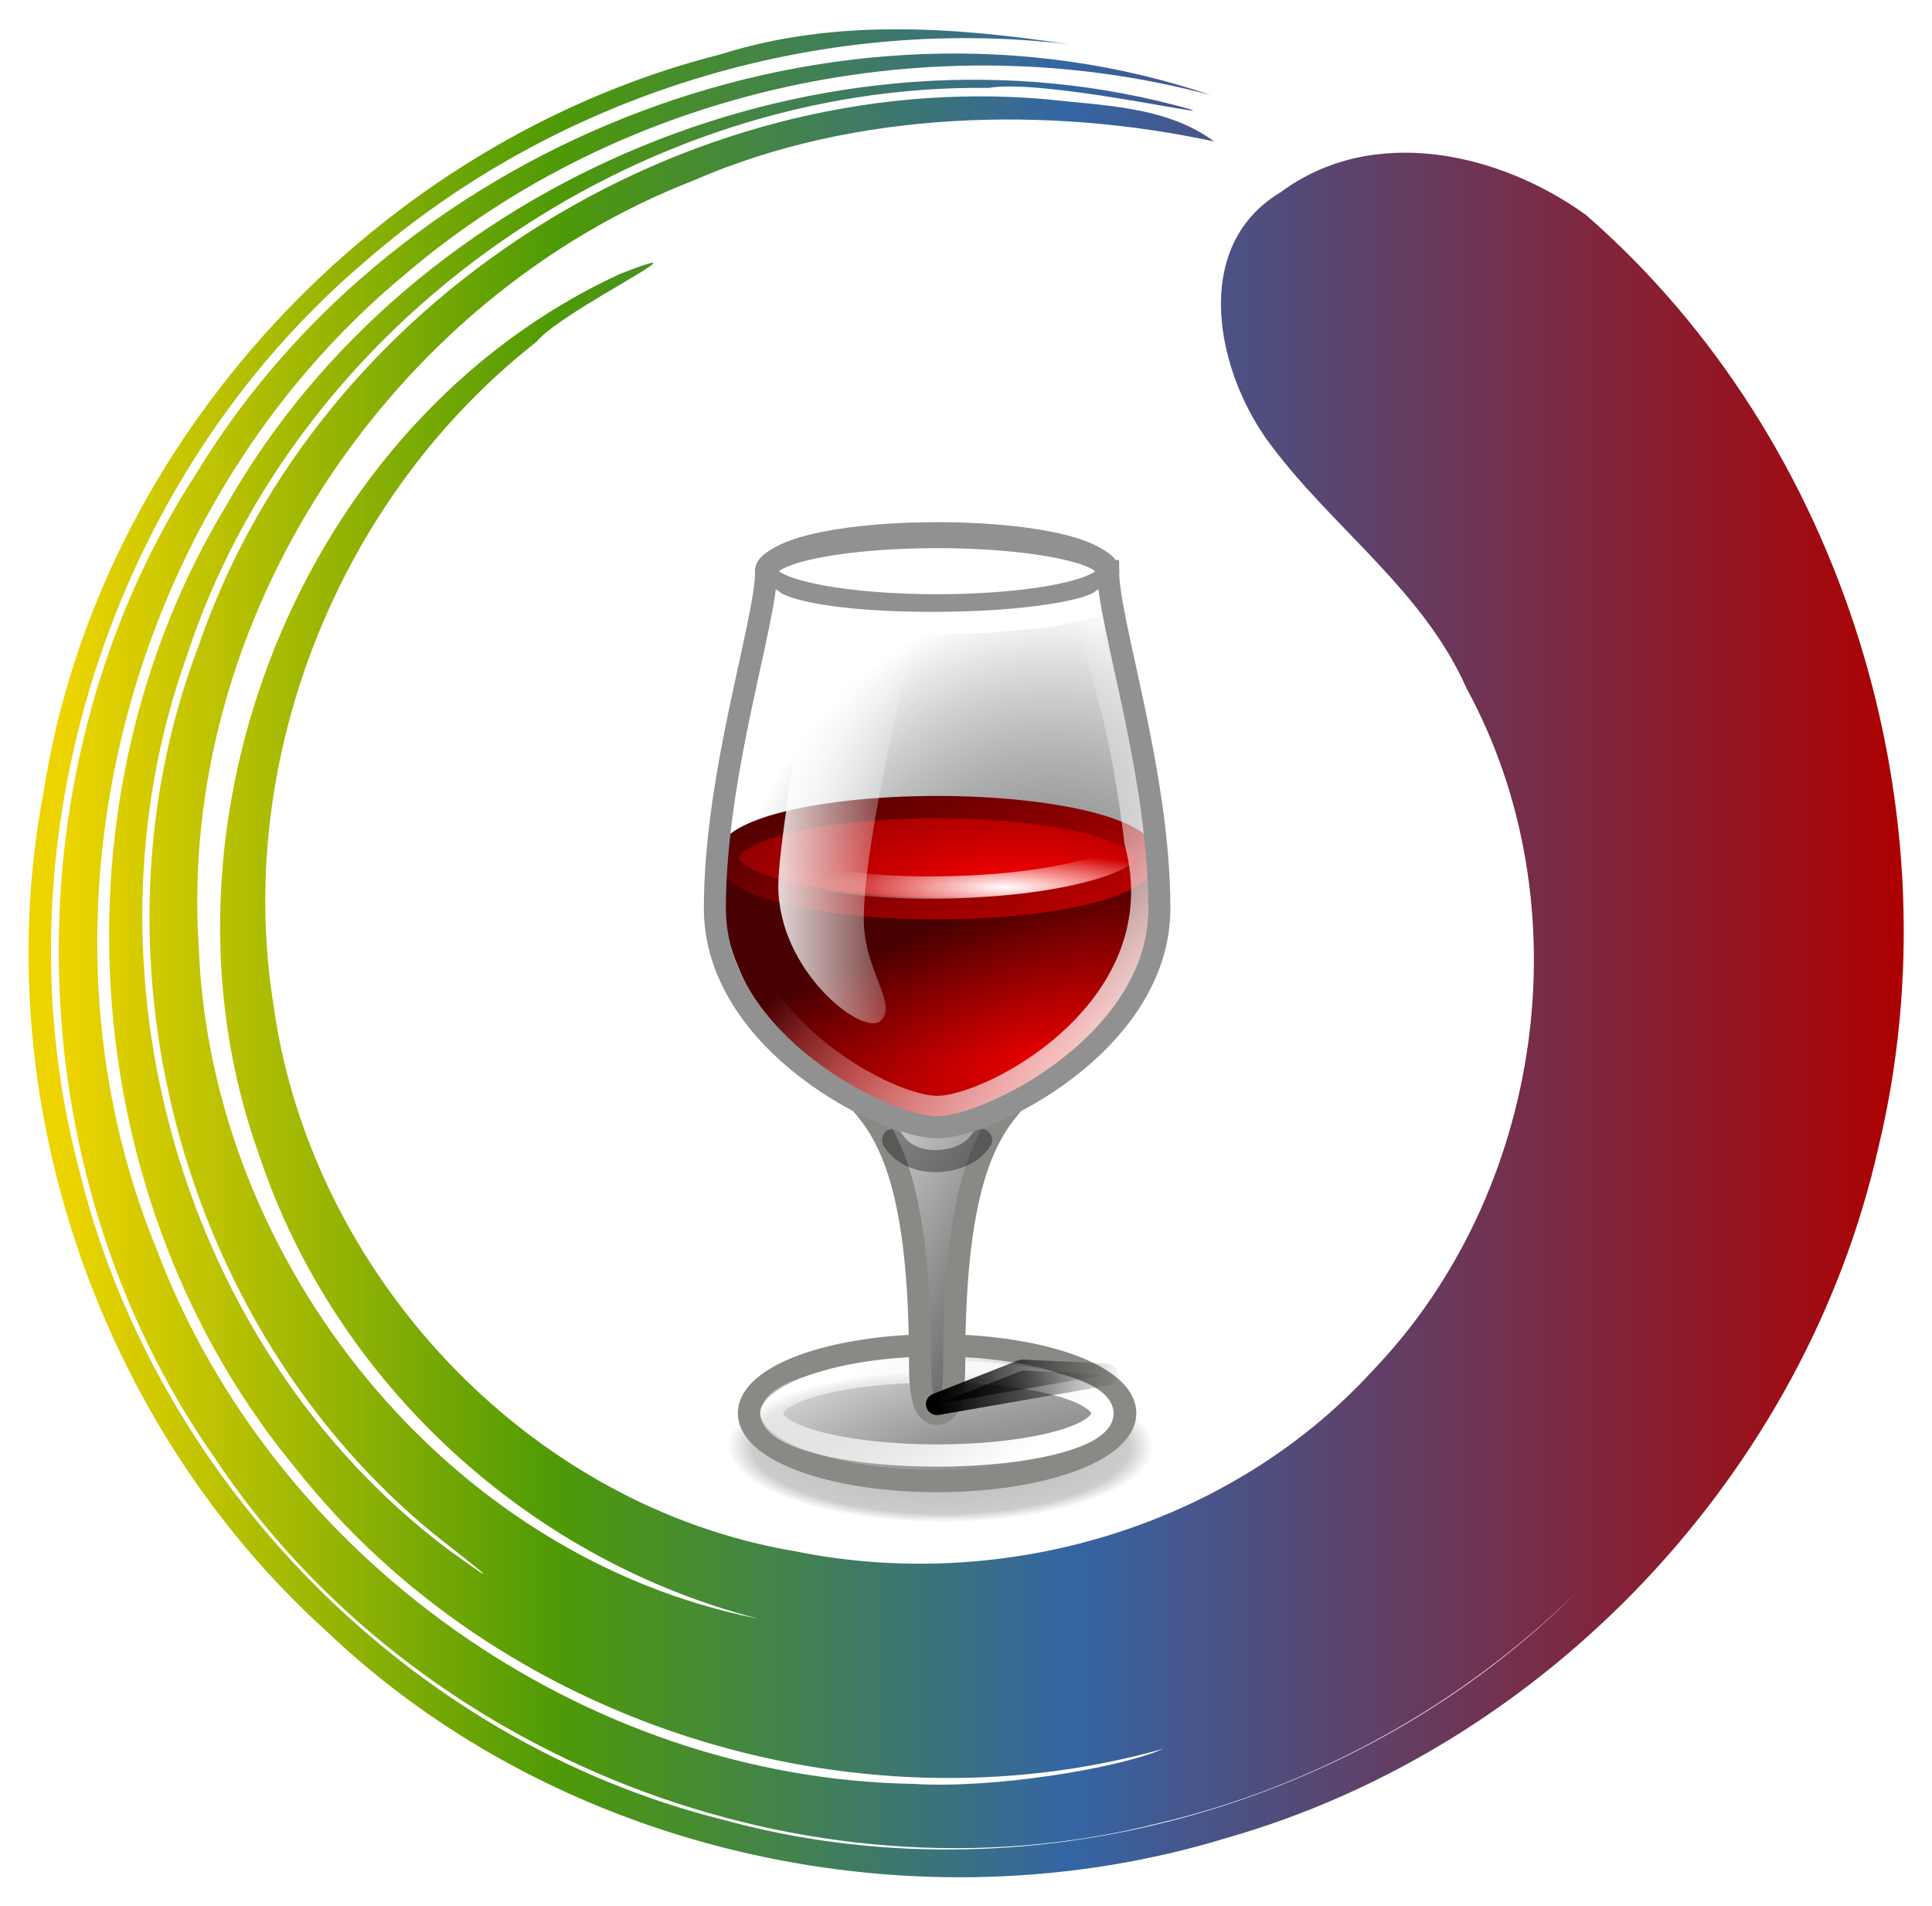 <?xml version="1.0" encoding="UTF-8" standalone="no"?>
<!-- Created with Inkscape (http://www.inkscape.org/) -->

<svg
   height="135.81"
   width="137.71"
   version="1.1"
   id="svg8"
   sodipodi:docname="winezgui.svg"
   inkscape:version="1.2 (dc2aedaf03, 2022-05-15)"
   xmlns:inkscape="http://www.inkscape.org/namespaces/inkscape"
   xmlns:sodipodi="http://sodipodi.sourceforge.net/DTD/sodipodi-0.dtd"
   xmlns:xlink="http://www.w3.org/1999/xlink"
   xmlns="http://www.w3.org/2000/svg"
   xmlns:svg="http://www.w3.org/2000/svg"
   xmlns:rdf="http://www.w3.org/1999/02/22-rdf-syntax-ns#"
   xmlns:cc="http://creativecommons.org/ns#"
   xmlns:dc="http://purl.org/dc/elements/1.1/">
  <defs
     id="defs12">
    <radialGradient
       id="radialGradient3961"
       gradientUnits="userSpaceOnUse"
       cy="33.188"
       cx="37.375"
       gradientTransform="matrix(0.631,0,0,0.156,7.399,23.92)"
       r="14.625">
      <stop
         id="stop4335"
         stop-color="#000"
         offset="0" />
      <stop
         id="stop4337"
         stop-color="#000"
         stop-opacity="0"
         offset="1" />
    </radialGradient>
    <radialGradient
       id="radialGradient3958"
       xlink:href="#linearGradient3933"
       gradientUnits="userSpaceOnUse"
       cy="55.076"
       cx="31.071"
       gradientTransform="matrix(1.13,0.003,-0.001,0.402,-2.892,29.674)"
       r="8.553" />
    <linearGradient
       id="linearGradient3933">
      <stop
         id="stop3935"
         stop-color="#000"
         stop-opacity="0.302"
         offset="0" />
      <stop
         id="stop3941"
         stop-color="#000"
         stop-opacity="0.2"
         offset="0.885" />
      <stop
         id="stop3937"
         stop-color="#000"
         stop-opacity="0"
         offset="1" />
    </linearGradient>
    <radialGradient
       id="radialGradient3955"
       gradientUnits="userSpaceOnUse"
       cy="22.614"
       cx="27.5"
       gradientTransform="matrix(2.387,-0.118,0.149,2.937,-31.573,-30.35)"
       r="6.5">
      <stop
         id="stop3348"
         stop-color="#737373"
         offset="0" />
      <stop
         id="stop3350"
         stop-color="#000"
         stop-opacity="0"
         offset="1" />
    </radialGradient>
    <linearGradient
       id="linearGradient3951"
       y2="9.277"
       gradientUnits="userSpaceOnUse"
       x2="21.44"
       gradientTransform="matrix(1.923,0,0,1.41,-12.224,34.922)"
       y1="19.122"
       x1="29.455">
      <stop
         id="stop3230"
         stop-color="#373737"
         offset="0" />
      <stop
         id="stop3232"
         stop-color="#373737"
         stop-opacity="0"
         offset="1" />
    </linearGradient>
    <linearGradient
       id="linearGradient3948"
       y2="5.035"
       xlink:href="#linearGradient3198"
       gradientUnits="userSpaceOnUse"
       x2="17.799"
       gradientTransform="matrix(1.923,0,0,1.41,-12.224,34.901)"
       y1="12.038"
       x1="25.269" />
    <linearGradient
       id="linearGradient3198">
      <stop
         id="stop3200"
         stop-color="#FFF"
         offset="0" />
      <stop
         id="stop3202"
         stop-color="#FFF"
         stop-opacity="0"
         offset="1" />
    </linearGradient>
    <linearGradient
       id="linearGradient3945"
       y2="27"
       gradientUnits="userSpaceOnUse"
       x2="19"
       gradientTransform="matrix(1.551,0,0,1.529,-5.232,-3.863)"
       y1="33"
       x1="29">
      <stop
         id="stop3222"
         stop-color="#373737"
         offset="0" />
      <stop
         id="stop3224"
         stop-color="#FFF"
         offset="1" />
    </linearGradient>
    <radialGradient
       id="radialGradient3942"
       gradientUnits="userSpaceOnUse"
       cy="26.577"
       cx="26.625"
       gradientTransform="matrix(1.472,-0.484,0.178,0.528,-7.854,33.129)"
       r="12.5">
      <stop
         id="stop3191"
         stop-color="#e40000"
         offset="0" />
      <stop
         id="stop3193"
         stop-color="#490000"
         offset="1" />
    </radialGradient>
    <radialGradient
       id="radialGradient3937"
       gradientUnits="userSpaceOnUse"
       cy="13.192"
       cx="25.017"
       gradientTransform="matrix(1.923,0,0,0.698,-12.224,17.519)"
       r="9.751">
      <stop
         id="stop3173"
         stop-color="#fd0000"
         offset="0" />
      <stop
         id="stop3175"
         stop-color="#6a0000"
         offset="1" />
    </radialGradient>
    <linearGradient
       id="linearGradient3939"
       y2="7.135"
       gradientUnits="userSpaceOnUse"
       x2="22.036"
       gradientTransform="matrix(1.923,0,0,1.41,-12.224,9.688)"
       y1="15.984"
       x1="27.217">
      <stop
         id="stop4404"
         stop-color="#e80000"
         offset="0" />
      <stop
         id="stop4406"
         stop-color="#490000"
         offset="1" />
    </linearGradient>
    <linearGradient
       id="linearGradient3934"
       y2="19"
       xlink:href="#linearGradient3198"
       gradientUnits="userSpaceOnUse"
       x2="22"
       gradientTransform="matrix(1.544,0,0,1.543,-5.003,-3.785)"
       y1="25.27"
       x1="30.376" />
    <linearGradient
       id="linearGradient3930"
       y2="18.312"
       xlink:href="#linearGradient3198"
       gradientUnits="userSpaceOnUse"
       x2="23"
       gradientTransform="matrix(1.551,0,0,1.529,-3.905,-4.882)"
       y1="18.312"
       x1="17.605" />
    <radialGradient
       id="radialGradient3926"
       gradientUnits="userSpaceOnUse"
       cy="14.19"
       cx="18"
       gradientTransform="matrix(1.551,0,0,0.281,7.16,22.54)"
       r="5.505">
      <stop
         id="stop3454"
         stop-color="#FFF"
         offset="0" />
      <stop
         id="stop3456"
         stop-color="#FFF"
         stop-opacity="0"
         offset="1" />
    </radialGradient>
    <linearGradient
       id="linearGradient3052"
       y2="25.5"
       gradientUnits="userSpaceOnUse"
       x2="20.5"
       gradientTransform="translate(-8,15.968)"
       y1="27.5"
       x1="16">
      <stop
         id="stop3375"
         stop-color="#000"
         offset="0" />
      <stop
         id="stop3377"
         stop-color="#373737"
         stop-opacity="0"
         offset="1" />
    </linearGradient>
    <linearGradient
       id="linearGradient3054"
       y2="27"
       gradientUnits="userSpaceOnUse"
       x2="21.5"
       gradientTransform="translate(-8,15.968)"
       y1="27"
       x1="16">
      <stop
         id="stop3444"
         stop-color="#000"
         offset="0" />
      <stop
         id="stop3446"
         stop-color="#000"
         stop-opacity="0"
         offset="1" />
    </linearGradient>
    <filter
       id="filter3391"
       height="2.321"
       width="1.266"
       color-interpolation-filters="sRGB"
       y="-0.661"
       x="-0.133">
      <feGaussianBlur
         id="feGaussianBlur3393"
         stdDeviation="0.14" />
    </filter>
    <linearGradient
       inkscape:collect="always"
       xlink:href="#linearGradient17278"
       id="linearGradient17268"
       x1="195.429"
       y1="418.404"
       x2="329.091"
       y2="418.404"
       gradientUnits="userSpaceOnUse"
       spreadMethod="reflect" />
    <linearGradient
       inkscape:collect="always"
       id="linearGradient17278">
      <stop
         style="stop-color:#ad0000;stop-opacity:1;"
         offset="0"
         id="stop17270" />
      <stop
         style="stop-color:#3465a4;stop-opacity:1"
         offset="0.445"
         id="stop17272" />
      <stop
         style="stop-color:#4e9a06;stop-opacity:1"
         offset="0.719"
         id="stop17274" />
      <stop
         style="stop-color:#edd400;stop-opacity:1"
         offset="0.98"
         id="stop17276" />
    </linearGradient>
    <radialGradient
       inkscape:collect="always"
       xlink:href="#radialGradient3961-1"
       id="radialGradient3922-3"
       gradientUnits="userSpaceOnUse"
       gradientTransform="matrix(0.631,0,0,0.156,7.399,23.92)"
       cx="37.375"
       cy="33.188"
       r="14.625" />
    <radialGradient
       id="radialGradient3961-1"
       gradientUnits="userSpaceOnUse"
       cy="33.188"
       cx="37.375"
       gradientTransform="matrix(0.631,0,0,0.156,7.399,23.92)"
       r="14.625">
      <stop
         id="stop4335-8"
         stop-color="#000"
         offset="0" />
      <stop
         id="stop4337-9"
         stop-color="#000"
         stop-opacity="0"
         offset="1" />
    </radialGradient>
    <radialGradient
       id="radialGradient3958-6"
       xlink:href="#linearGradient3933"
       gradientUnits="userSpaceOnUse"
       cy="55.076"
       cx="31.071"
       gradientTransform="matrix(1.13,0.003,-0.001,0.402,-2.892,29.674)"
       r="8.553" />
    <radialGradient
       inkscape:collect="always"
       xlink:href="#radialGradient3955-8"
       id="radialGradient3924-3"
       gradientUnits="userSpaceOnUse"
       gradientTransform="matrix(2.387,-0.118,0.149,2.937,-31.573,-30.35)"
       cx="27.5"
       cy="22.614"
       r="6.5" />
    <radialGradient
       id="radialGradient3955-8"
       gradientUnits="userSpaceOnUse"
       cy="22.614"
       cx="27.5"
       gradientTransform="matrix(2.387,-0.118,0.149,2.937,-31.573,-30.35)"
       r="6.5">
      <stop
         id="stop3348-6"
         stop-color="#737373"
         offset="0" />
      <stop
         id="stop3350-0"
         stop-color="#000"
         stop-opacity="0"
         offset="1" />
    </radialGradient>
    <radialGradient
       inkscape:collect="always"
       xlink:href="#radialGradient3942-6"
       id="radialGradient3930-7"
       gradientUnits="userSpaceOnUse"
       gradientTransform="matrix(1.472,-0.484,0.178,0.528,-7.854,33.129)"
       cx="26.625"
       cy="26.577"
       r="12.5" />
    <radialGradient
       id="radialGradient3942-6"
       gradientUnits="userSpaceOnUse"
       cy="26.577"
       cx="26.625"
       gradientTransform="matrix(1.472,-0.484,0.178,0.528,-7.854,33.129)"
       r="12.5">
      <stop
         id="stop3191-4"
         stop-color="#e40000"
         offset="0" />
      <stop
         id="stop3193-3"
         stop-color="#490000"
         offset="1" />
    </radialGradient>
    <radialGradient
       inkscape:collect="always"
       xlink:href="#radialGradient3937-3"
       id="radialGradient3932-0"
       gradientUnits="userSpaceOnUse"
       gradientTransform="matrix(1.923,0,0,0.698,-12.224,17.519)"
       cx="25.017"
       cy="13.192"
       r="9.751" />
    <radialGradient
       id="radialGradient3937-3"
       gradientUnits="userSpaceOnUse"
       cy="13.192"
       cx="25.017"
       gradientTransform="matrix(1.923,0,0,0.698,-12.224,17.519)"
       r="9.751">
      <stop
         id="stop3173-0"
         stop-color="#fd0000"
         offset="0" />
      <stop
         id="stop3175-9"
         stop-color="#6a0000"
         offset="1" />
    </radialGradient>
    <radialGradient
       inkscape:collect="always"
       xlink:href="#radialGradient3926-0"
       id="radialGradient3938-4"
       gradientUnits="userSpaceOnUse"
       gradientTransform="matrix(1.551,0,0,0.281,7.16,22.54)"
       cx="18"
       cy="14.19"
       r="5.505" />
    <radialGradient
       id="radialGradient3926-0"
       gradientUnits="userSpaceOnUse"
       cy="14.19"
       cx="18"
       gradientTransform="matrix(1.551,0,0,0.281,7.16,22.54)"
       r="5.505">
      <stop
         id="stop3454-5"
         stop-color="#FFF"
         offset="0" />
      <stop
         id="stop3456-9"
         stop-color="#FFF"
         stop-opacity="0"
         offset="1" />
    </radialGradient>
    <filter
       id="filter3391-2"
       height="2.321"
       width="1.266"
       color-interpolation-filters="sRGB"
       y="-0.661"
       x="-0.133">
      <feGaussianBlur
         id="feGaussianBlur3393-4"
         stdDeviation="0.14" />
    </filter>
    <linearGradient
       inkscape:collect="always"
       xlink:href="#linearGradient17278"
       id="linearGradient26579"
       gradientUnits="userSpaceOnUse"
       x1="195.429"
       y1="418.404"
       x2="329.091"
       y2="418.404"
       spreadMethod="reflect" />
    <linearGradient
       inkscape:collect="always"
       xlink:href="#linearGradient3951"
       id="linearGradient26581"
       gradientUnits="userSpaceOnUse"
       gradientTransform="matrix(1.923,0,0,1.41,-12.224,34.922)"
       x1="29.455"
       y1="19.122"
       x2="21.44"
       y2="9.277" />
    <linearGradient
       inkscape:collect="always"
       xlink:href="#linearGradient3198"
       id="linearGradient26583"
       gradientUnits="userSpaceOnUse"
       gradientTransform="matrix(1.923,0,0,1.41,-12.224,34.901)"
       x1="25.269"
       y1="12.038"
       x2="17.799"
       y2="5.035" />
    <linearGradient
       inkscape:collect="always"
       xlink:href="#linearGradient3945"
       id="linearGradient26585"
       gradientUnits="userSpaceOnUse"
       gradientTransform="matrix(1.551,0,0,1.529,-5.232,-3.863)"
       x1="29"
       y1="33"
       x2="19"
       y2="27" />
    <linearGradient
       inkscape:collect="always"
       xlink:href="#linearGradient3939"
       id="linearGradient26587"
       gradientUnits="userSpaceOnUse"
       gradientTransform="matrix(1.923,0,0,1.41,-12.224,9.688)"
       x1="27.217"
       y1="15.984"
       x2="22.036"
       y2="7.135" />
    <linearGradient
       inkscape:collect="always"
       xlink:href="#linearGradient3198"
       id="linearGradient26589"
       gradientUnits="userSpaceOnUse"
       gradientTransform="matrix(1.544,0,0,1.543,-5.003,-3.785)"
       x1="30.376"
       y1="25.27"
       x2="22"
       y2="19" />
    <linearGradient
       inkscape:collect="always"
       xlink:href="#linearGradient3198"
       id="linearGradient26591"
       gradientUnits="userSpaceOnUse"
       gradientTransform="matrix(1.551,0,0,1.529,-3.905,-4.882)"
       x1="17.605"
       y1="18.312"
       x2="23"
       y2="18.312" />
    <linearGradient
       inkscape:collect="always"
       xlink:href="#linearGradient3052"
       id="linearGradient26593"
       gradientUnits="userSpaceOnUse"
       gradientTransform="translate(-8,15.968)"
       x1="16"
       y1="27.5"
       x2="20.5"
       y2="25.5" />
    <linearGradient
       inkscape:collect="always"
       xlink:href="#linearGradient3054"
       id="linearGradient26595"
       gradientUnits="userSpaceOnUse"
       gradientTransform="translate(-8,15.968)"
       x1="16"
       y1="27"
       x2="21.5"
       y2="27" />
  </defs>
  <sodipodi:namedview
     id="namedview10"
     pagecolor="#ffffff"
     bordercolor="#666666"
     borderopacity="1.0"
     inkscape:pageshadow="2"
     inkscape:pageopacity="0.0"
     inkscape:pagecheckerboard="0"
     showgrid="false"
     inkscape:zoom="2"
     inkscape:cx="71"
     inkscape:cy="58.5"
     inkscape:window-width="1366"
     inkscape:window-height="696"
     inkscape:window-x="0"
     inkscape:window-y="35"
     inkscape:window-maximized="1"
     inkscape:current-layer="svg8"
     inkscape:showpageshadow="2"
     inkscape:deskcolor="#d1d1d1" />
  <g
     transform="rotate(180,165.562,243.172)"
     id="g6-7"
     style="mix-blend-mode:exclusion;fill:url(#linearGradient17268);fill-opacity:1">
    <path
       fill="#000"
       d="m 277.12,370.99 c 22.13,4.384 38.895,25.354 39.827,47.658 1.625,23.392 -13.524,46.389 -35.27,54.839 -11.579,5.048 -25.404,5.295 -37.1,2.774 3.429,2.528 7.91,2.548 12.081,3.019 25.736,2.209 51.826,-14.321 60.261,-38.829 8.44,-21.94 1.438,-48.619 -16.801,-63.497 -2.94,-2.281 -5.583,-4.405 -0.859,-0.984 18.992,14.347 26.553,41.243 18.576,63.541 -7.78,23.964 -32.099,40.884 -57.184,40.568 -3.724,0.647 -15.663,-2.032 -14.466,-1.552 25.836,7.353 55.548,-4.837 68.806,-28.203 12.766,-21.033 10.755,-49.752 -5.002,-68.696 -14.303,-18.08 -39.624,-26.144 -61.789,-19.918 3.288,-1.434 12.278,-2.857 17.793,-2.501 23.501,0.375 45.684,16.126 53.967,38.105 9.778,23.81 2.086,53.065 -17.66,69.434 -15.581,13.332 -37.708,18.097 -57.472,12.82 26.471,8.975 57.802,-3.144 72.253,-26.885 13.602,-20.905 13.07,-49.765 -1.228,-70.193 -14.228,-21.439 -42.252,-32.382 -67.239,-26.102 -11.275,2.653 -21.786,8.486 -30.018,16.633 15.604,-15.692 39.694,-22.242 61.056,-16.349 22.233,5.563 40.456,24.104 45.841,46.352 6.124,23.124 -2.163,49.201 -20.379,64.673 -13.595,11.869 -32.254,17.625 -50.175,15.493 8.246,1.239 16.726,1.843 24.808,-0.714 24.43,-6.189 44.355,-27.502 48.256,-52.502 4.148,-21.602 -3.786,-45.051 -20.078,-59.812 -16.716,-15.979 -42.2,-21.529 -64.229,-14.808 -22.841,6.521 -41.245,26.044 -46.462,49.215 -5.722,23.733 2.394,50.392 20.849,66.459 6.153,4.442 15.19,6.493 21.747,1.622 6.548,-3.892 4.571,-13.017 0.638,-18.116 -4.433,-5.902 -10.806,-10.306 -13.876,-17.241 -8.44,-15.491 -5.482,-35.987 6.721,-48.665 10.23,-11.168 26.403,-15.838 41.134,-12.839 19.092,3.203 34.514,19.828 37.174,38.867 2.838,17.645 -4.693,36.335 -18.744,47.334 -1.779,2.22 -13.154,7.641 -5.971,4.844 22.838,-10.507 34.228,-39.446 25.708,-62.925 -5.381,-16.059 -19.115,-28.701 -35.496,-32.915"
       id="path4-7"
       style="fill:url(#linearGradient26579);fill-opacity:1"
       sodipodi:nodetypes="cscccssccscscccccccsscccccscccccccccsccccccccccccccccccccsscsccccccccccscccscssccccsccccccscsccsccccccsccsccccccscsssccccsccssccccccscccccccsscccccssscccsscsscccccscsccscccsccccscssssscscccsccccccccccccsccccccccscccssccccccccccccccccccccccccccccccccccccccccccccccccccccccccccccccccccccccccsccccccccccsccscccccsscssccccsccccssscssscscsscccccccsccscscccsscccscscccccsscssccsccc" />
  </g>
  <g
     id="g3985-5"
     transform="matrix(1.571,0,0,1.571,16.523,21.543)">
    <path
       id="path4331-4"
       d="m 40.214,29.106 a 9.229,2.285 0 0 1 -18.458,0 9.229,2.285 0 1 1 18.458,0 z"
       inkscape:connector-curvature="0"
       style="opacity:0.07;fill:url(#radialGradient3922-3)" />
    <path
       id="path3420-8"
       d="m 42.261,52 a 10.426,3.44 0 0 1 -20.852,0 10.426,3.44 0 1 1 20.852,0 z"
       inkscape:connector-curvature="0"
       style="fill:url(#radialGradient3958-6)" />
    <path
       id="path3159-1"
       d="m 39.757,12.195 c -0.776,-1.529 -14.738,-1.529 -15.513,0 0,2.294 -2.327,9.176 -2.327,15.293 0,6.117 7.757,9.941 10.084,9.941 2.327,0 10.084,-3.823 10.084,-9.941 0,-6.117 -2.327,-12.999 -2.327,-15.293 z"
       inkscape:connector-curvature="0"
       style="fill:url(#radialGradient3924-3);fill-rule:evenodd" />
    <path
       id="path2385-2"
       style="fill:none;stroke:#919191;stroke-width:1.011;stroke-linecap:round;stroke-linejoin:round;stroke-miterlimit:0;stroke-dasharray:none"
       d="m 39.757,12.216 a 7.757,1.55 0 0 1 -15.513,0 7.757,1.55 0 1 1 15.513,0 z"
       stroke-miterlimit="0"
       inkscape:connector-curvature="0" />
    <path
       id="path3157-8"
       style="fill:url(#linearGradient26581);stroke:#888a85;stroke-width:1.011;stroke-linecap:round;stroke-linejoin:round;stroke-miterlimit:0;stroke-dasharray:none"
       d="m 40.532,50.429 a 8.533,3.079 0 0 1 -17.065,0 8.533,3.079 0 1 1 17.065,0 z"
       stroke-miterlimit="0"
       inkscape:connector-curvature="0" />
    <path
       id="path3236-9"
       style="fill:none;stroke:url(#linearGradient26583);stroke-width:1.011;stroke-linecap:round;stroke-linejoin:round;stroke-miterlimit:0;stroke-dasharray:none"
       d="m 39.5,50.408 a 7.5,1.908 0 0 1 -15,0 7.5,1.908 0 1 1 15,0 z"
       stroke-miterlimit="0"
       inkscape:connector-curvature="0" />
    <path
       id="path3163-3"
       d="m 28.122,35.9 c 1.551,1.529 3.103,3.823 3.103,12.235 0,1.529 0.21,2.294 0.776,2.294 0.566,0 0.776,-0.765 0.776,-2.294 0,-8.411 1.551,-10.705 3.103,-12.235"
       inkscape:connector-curvature="0"
       style="fill:url(#linearGradient26585);fill-rule:evenodd;stroke:#888a85;stroke-width:1px;stroke-linecap:round;stroke-linejoin:miter" />
    <path
       id="path3179-6"
       d="m 22,25 c 0,9 7.673,12.429 10,12.429 C 34.327,37.429 42,34 42,25"
       inkscape:connector-curvature="0"
       style="fill:url(#radialGradient3930-7);fill-rule:evenodd" />
    <path
       id="path5788-8"
       style="fill:url(#radialGradient3932-0);stroke:url(#linearGradient26587);stroke-width:1.011;stroke-linecap:round;stroke-linejoin:round;stroke-miterlimit:0;stroke-dasharray:none"
       d="m 41.5,25.195 a 9.5,2.294 0 0 1 -19,0 9.5,2.294 0 1 1 19,0 z"
       stroke-miterlimit="0"
       inkscape:connector-curvature="0" />
    <path
       id="path3196-0"
       d="m 23,25.5 c -1.5,6.5 6.5,11 9,11 2.5,0 11,-4.5 9,-12 -0.5,-4 -1,-6 -2,-9.5"
       inkscape:connector-curvature="0"
       style="fill:none;stroke:url(#linearGradient26589);stroke-width:1px;stroke-linecap:round;stroke-linejoin:miter" />
    <path
       id="path3266-2"
       d="M 26.346,15 H 31 c 0,0 -2.327,9.176 -2.327,12.999 0,2.294 1.551,3.823 0.776,4.588 -0.776,0.765 -4.654,-2.218 -4.654,-6.117 0,-1.529 0.776,-6.117 1.551,-11.47 z"
       inkscape:connector-curvature="0"
       style="fill:url(#linearGradient26591);fill-rule:evenodd" />
    <path
       id="path3358-1"
       d="M 39.5,13.5 C 39,14 36.038,14.55 31.757,14.55 27.475,14.55 25,14 24.5,13.5"
       stroke-miterlimit="0"
       inkscape:connector-curvature="0"
       style="fill:none;stroke:#ffffff;stroke-width:1.011;stroke-linecap:round;stroke-linejoin:round;stroke-miterlimit:0" />
    <path
       id="path3450-0"
       d="m 41,24.5 c 0,0.856 -3.5,2 -9.019,2.05 -5.519,0.05 -8.981,-1.194 -8.981,-2.05"
       stroke-miterlimit="0"
       inkscape:connector-curvature="0"
       style="fill:none;stroke:url(#radialGradient3938-4);stroke-width:1.011;stroke-linecap:round;stroke-linejoin:round;stroke-miterlimit:0" />
    <path
       id="path3395-5"
       d="m 30,38 c 0,0 0.5,1 2,0.959 1.5,-0.041 2,-0.959 2,-0.959"
       inkscape:connector-curvature="0"
       style="opacity:0.35;fill:none;stroke:#000000;stroke-width:1px;stroke-linecap:round;stroke-linejoin:round" />
    <path
       id="path3363-1"
       d="m 8,43.468 2.5,-1 2.469,0.125 -4.969,0.875 z"
       transform="matrix(1.551,0,0,1.529,19.589,-16.477)"
       inkscape:connector-curvature="0"
       style="fill:url(#linearGradient26593);fill-rule:evenodd;stroke:url(#linearGradient26595);stroke-width:0.649px;stroke-linecap:round;stroke-linejoin:round;filter:url(#filter3391-2)" />
    <path
       id="path3354-1"
       d="m 39.757,12.195 c -0.776,-2.294 -14.738,-2.294 -15.513,0 0,2.294 -2.327,9.176 -2.327,15.293 0,6.117 7.757,9.941 10.084,9.941 2.327,0 10.084,-3.823 10.084,-9.941 0,-6.117 -2.327,-12.999 -2.327,-15.293 z"
       inkscape:connector-curvature="0"
       style="fill:none;stroke:#919191;stroke-width:1px;stroke-linecap:round;stroke-linejoin:miter" />
  </g>
</svg>

